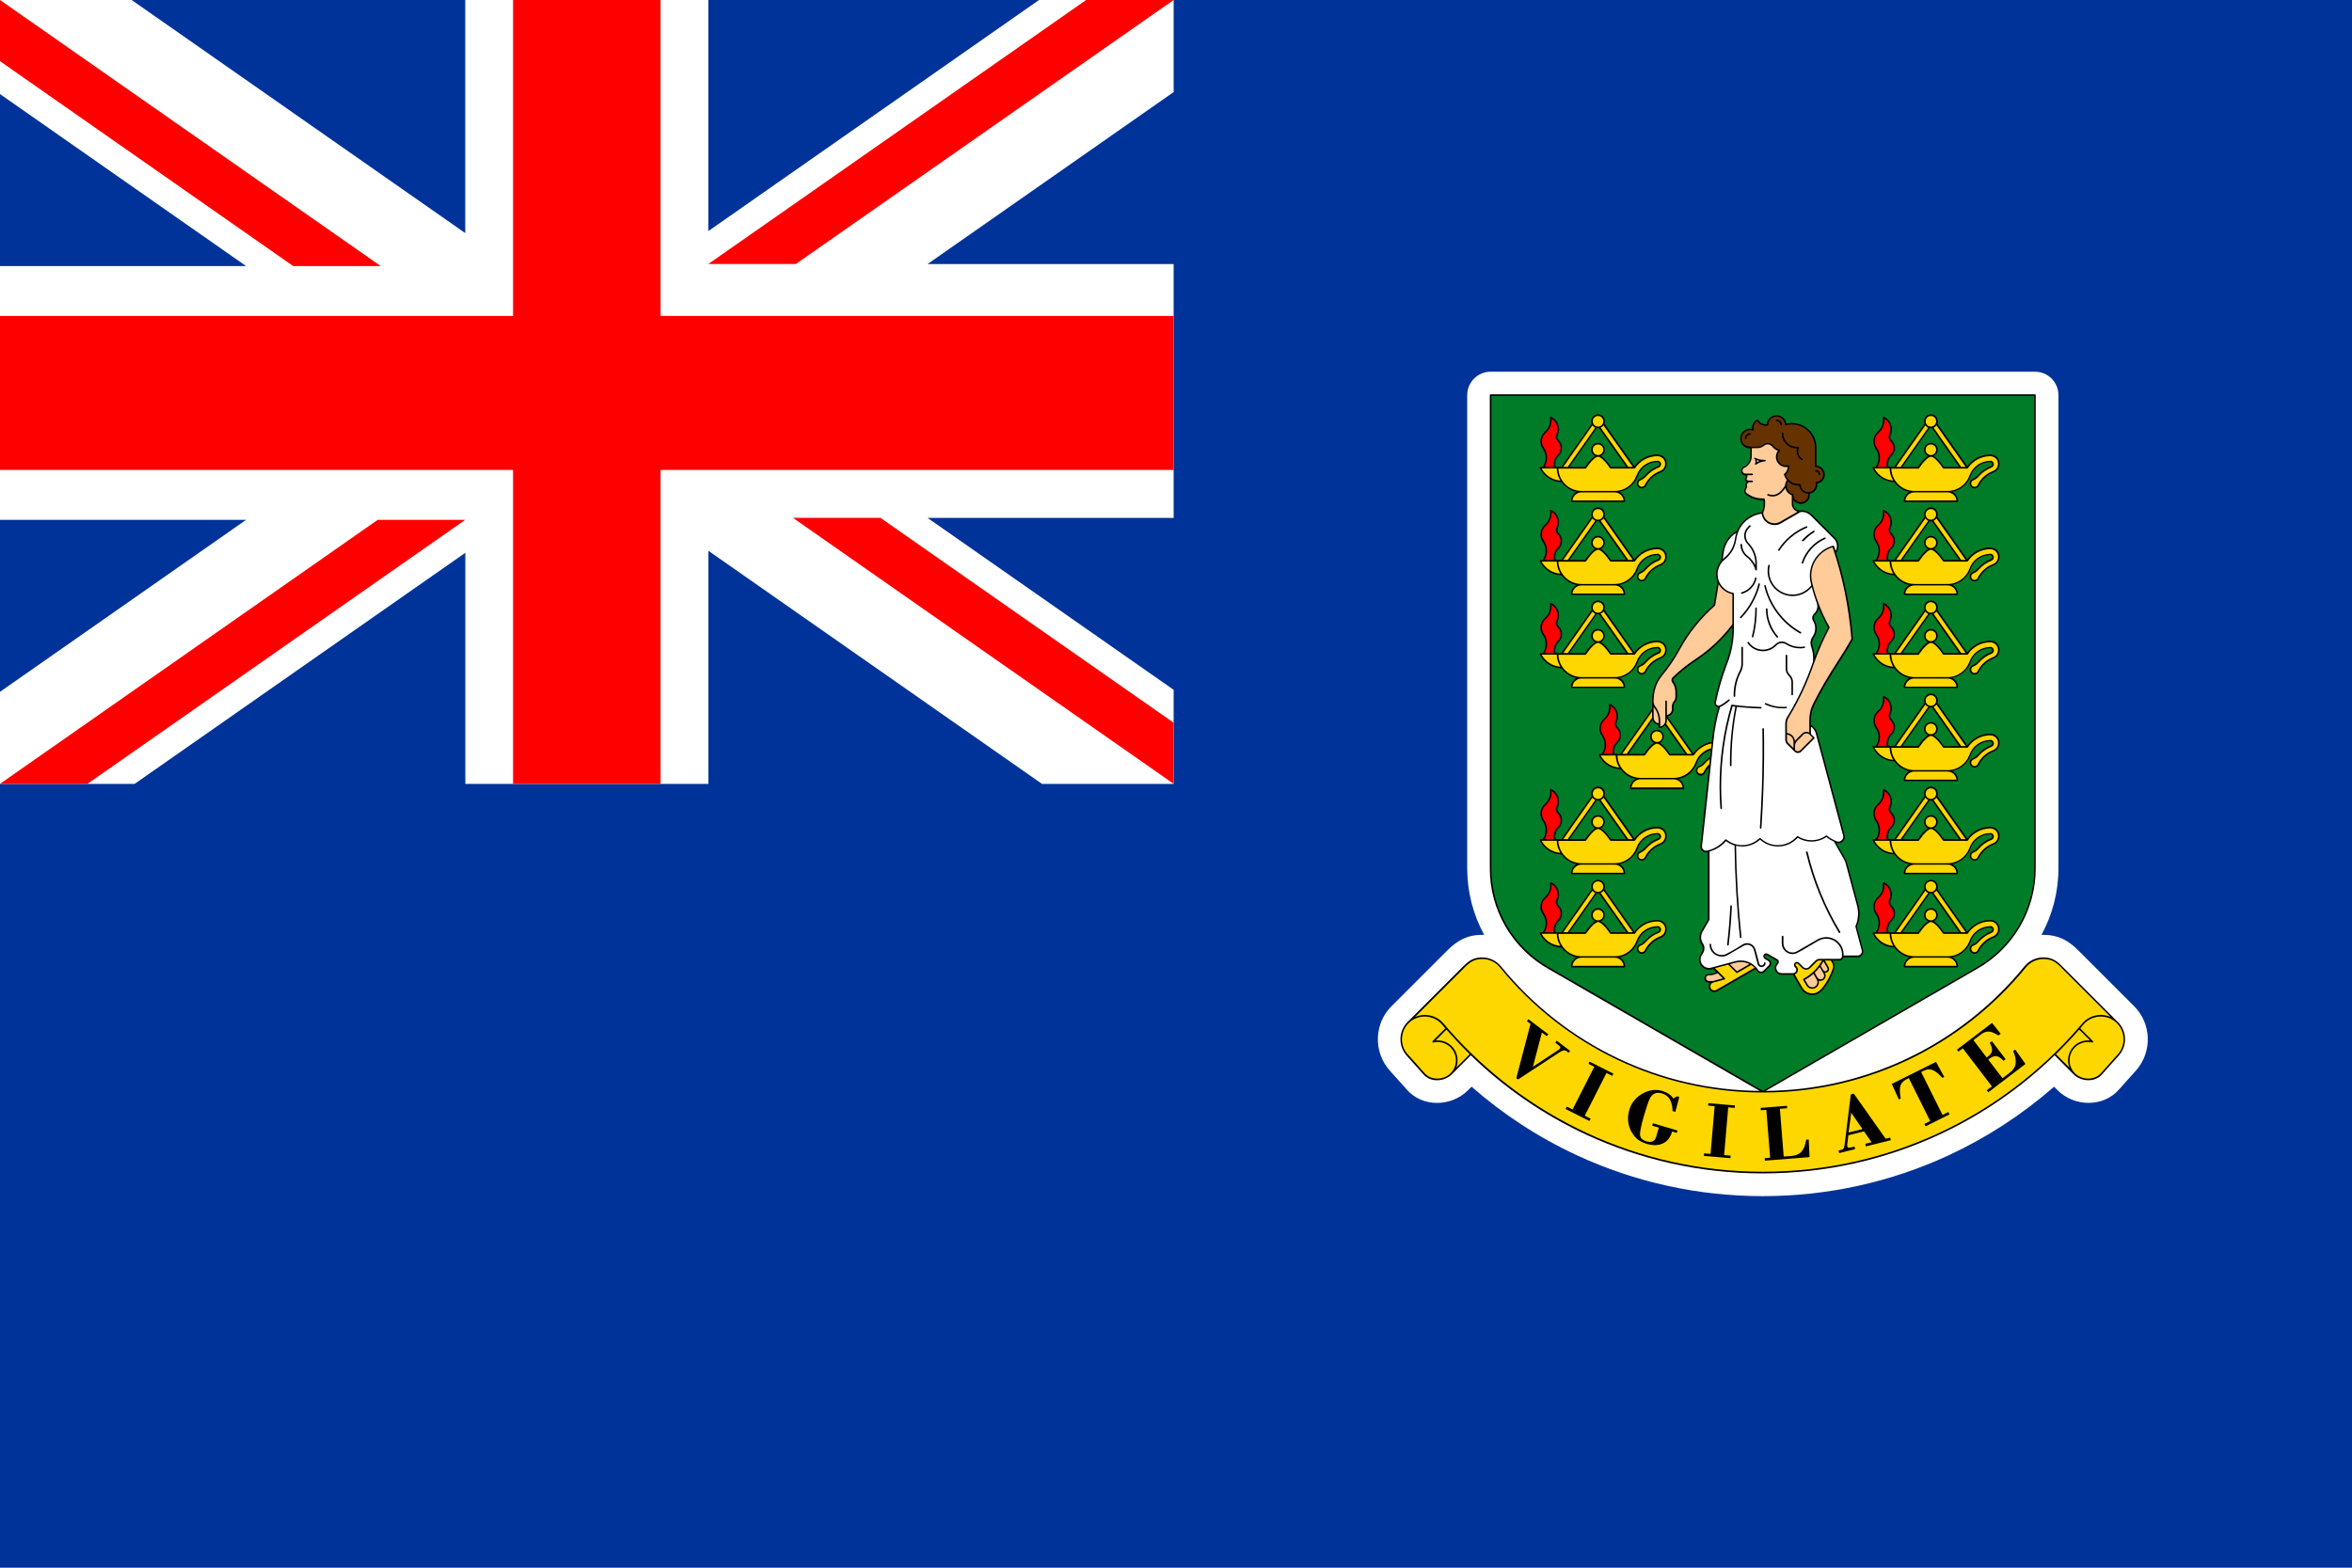 <?xml version="1.0" encoding="UTF-8"?>
<svg id="Layer_2" data-name="Layer 2" xmlns="http://www.w3.org/2000/svg" viewBox="0 0 33.946 22.631">
  <g id="_Ñëîé_1" data-name="Ñëîé 1">
    <g>
      <g>
        <rect width="33.946" height="22.631" fill="#fff"/>
        <path d="M14.996,0l-4.773,3.336V0h4.773ZM6.715,0v3.365L1.9,0h4.815ZM16.939,0v1.329l-3.552,2.483h3.552v3.664h-3.552l3.552,2.482v1.358h-1.9l-4.815-3.365v3.365h-3.508v-3.336l-4.773,3.336H0v11.315h33.946V0h-17.007ZM0,9.987v-2.483h3.552l-3.552,2.483h0ZM0,3.841h3.552L0,1.358v2.483Z" fill="#039" fill-rule="evenodd"/>
        <g>
          <rect y="4.561" width="16.939" height="2.223" fill="red"/>
          <rect x="7.405" y="0" width="2.129" height="11.315" fill="red"/>
          <polygon points="1.263 11.315 6.715 7.504 5.452 7.504 0 11.315 1.263 11.315" fill="red" fill-rule="evenodd"/>
          <polygon points="4.232 3.841 0 .883 0 0 5.495 3.841 4.232 3.841" fill="red" fill-rule="evenodd"/>
          <polygon points="15.676 0 10.223 3.811 11.486 3.811 16.939 0 15.676 0" fill="red" fill-rule="evenodd"/>
          <polygon points="12.707 7.475 16.939 10.433 16.939 11.315 11.444 7.475 12.707 7.475" fill="red" fill-rule="evenodd"/>
        </g>
      </g>
      <g>
        <path d="M29.464,13.495c.01,0,.019,0,.029,0,.214,0,.359.081.506.228l.798.798c.256.249.27.665.031.933l-.241.269c-.225.264-.647.258-.889.016l-.052-.052c-.456.399-.968.733-1.518.989-.843.391-1.757.591-2.685.591s-1.843-.199-2.686-.591c-.55-.255-1.062-.589-1.518-.989l-.052.052c-.242.242-.664.249-.888-.016l-.241-.269c-.24-.268-.226-.684.03-.933l.798-.798c.147-.147.292-.228.506-.228.01,0,.019,0,.029,0-.158-.288-.245-.617-.245-.958v-6.833c0-.186.151-.338.338-.338h7.857c.187,0,.338.151.338.338v6.833c0,.341-.087.67-.245.958Z" fill="#fff" fill-rule="evenodd"/>
        <g>
          <path d="M21.502,12.537v-6.833c0-.006.005-.012.011-.012h7.857c.006,0,.011.005.011.012v6.833c0,.604-.326,1.159-.854,1.454l-3.043,1.757c.731-.006,1.423-.174,2.044-.469.657-.312,1.233-.768,1.688-1.326.067-.084.168-.132.275-.132.125,0,.192.048.275.132l.8.8c.133.129.139.344.016.483l-.243.272c-.101.12-.303.109-.412,0l-.273-.274c-.484.469-1.046.858-1.665,1.145-.774.36-1.638.56-2.548.56s-1.773-.201-2.548-.56c-.619-.287-1.181-.676-1.665-1.145l-.273.274c-.109.11-.31.12-.412,0l-.243-.272c-.122-.138-.116-.354.016-.483l.8-.8c.084-.084.15-.132.275-.132.107,0,.208.049.275.132.455.558,1.031,1.014,1.688,1.326.62.295,1.313.463,2.044.469l-3.043-1.757c-.527-.295-.853-.85-.853-1.454Z" fill-rule="evenodd"/>
          <path d="M21.525,12.537c0,.596.321,1.143.842,1.434l3.076,1.776,3.075-1.776c.52-.291.842-.838.842-1.434v-6.821h-7.834v6.821Z" fill="#007c29" fill-rule="evenodd"/>
          <g>
            <path d="M27.56,7.101c-.071-.014-.134-.049-.183-.098-.013-.013-.025-.028-.036-.043-.067-.001-.13-.021-.183-.055-.057-.036-.103-.088-.131-.149-.004-.008.002-.016.01-.016h.033c.056-.077.056-.183.001-.261-.055-.078-.043-.186.031-.248.057-.051.084-.126.072-.202-.001-.01.008-.016.017-.012.101.046.144.166.096.264-.01.025-.005.053.014.072.066.062.067.166,0,.228-.042.041-.059.102-.045.158h.083l.438-.622c-.004-.011-.007-.023-.007-.036,0-.055.044-.1.099-.1.055,0,.099.044.099.1,0,.012-.002.025-.006.036l.431.613c.077-.106.199-.169.33-.17.075,0,.136.056.137.132,0,.059-.036.111-.093.13-.089.035-.162.103-.205.189-.022.043-.079.053-.114.018-.036-.036-.023-.098.025-.117.026-.008.051-.03.069-.05.052-.06.117-.106.191-.135.012-.004.021-.014.021-.028,0-.016-.014-.029-.029-.029-.122,0-.241.08-.28.197-.024.069-.07.128-.128.171-.041.03-.089.051-.14.062.014.007.027.017.039.028.027.028.044.066.044.107,0,.007-.005.012-.011.012h-.761c-.006,0-.012-.005-.012-.012,0-.041.017-.079.045-.107.011-.011.024-.021.039-.028h0ZM27.459,6.74h.22c.028-.04.065-.088.102-.123.015-.014.03-.026.045-.035-.034-.016-.057-.05-.057-.09,0-.055.044-.099.099-.099.055,0,.099.044.099.099,0,.04-.023.074-.058.09.015.008.03.02.045.035.037.035.074.083.102.123h.22l-.393-.56c-.005,0-.01.001-.016.001s-.01,0-.016-.001l-.394.56Z" fill-rule="evenodd"/>
            <path d="M27.088,6.465c.058.082.061.19.008.275h.135c-.013-.063.007-.129.053-.175.057-.053.056-.142,0-.196-.026-.026-.033-.064-.019-.098.039-.081.011-.178-.067-.225.005.076-.025.149-.082.2-.064.055-.077.149-.028.218Z" fill="red" fill-rule="evenodd"/>
            <path d="M27.324,6.937c-.031-.051-.05-.111-.052-.174h-.218c.027.05.067.093.114.123.046.029.099.047.155.051Z" fill="#fed700" fill-rule="evenodd"/>
            <path d="M28.725,6.65c.028,0,.052.023.052.051,0,.022-.014.042-.035.049-.07.028-.133.072-.182.128-.022.026-.047.042-.078.056-.033.012-.041.054-.017.079.023.023.062.017.077-.012.045-.091.123-.163.217-.2.049-.017.077-.056.078-.107-.001-.065-.051-.108-.114-.109-.129.001-.249.066-.32.173-.002.003-.006.006-.01.006h-.341s-.007-.002-.009-.005c-.028-.041-.065-.09-.102-.124-.026-.024-.051-.041-.071-.042-.02,0-.046.018-.071.042-.037.034-.074.083-.102.124-.002.004-.006.006-.01.006h-.39c.003.087.04.166.097.224.061.06.144.098.236.098h.481c.073,0,.14-.024.195-.064.054-.039.096-.094.119-.158.046-.128.167-.213.303-.213Z" fill="#fed700" fill-rule="evenodd"/>
            <path d="M27.868,6.416c.042,0,.076.034.076.076s-.034.077-.076.077-.076-.034-.076-.077.034-.076.076-.076Z" fill="#fed700" fill-rule="evenodd"/>
            <path d="M27.868,6.005c.042,0,.076.034.076.077,0,.042-.034.076-.076.076s-.076-.034-.076-.076c0-.042.034-.077.076-.077Z" fill="#fed700" fill-rule="evenodd"/>
            <path d="M28.305,6.74h.065l-.421-.599c-.011.014-.025.026-.042.033l.398.566Z" fill="#fed700" fill-rule="evenodd"/>
            <path d="M27.366,6.74h.065l.399-.566c-.017-.007-.031-.019-.042-.033l-.422.599Z" fill="#fed700" fill-rule="evenodd"/>
            <path d="M28.109,7.108h-.481c-.035,0-.067.015-.091.038-.021.021-.035.049-.037.079h.737c-.003-.031-.016-.059-.037-.079-.024-.024-.057-.038-.091-.038Z" fill="#fed700" fill-rule="evenodd"/>
          </g>
          <g>
            <path d="M27.56,8.445c-.071-.014-.134-.049-.183-.098-.013-.013-.025-.028-.036-.043-.067-.001-.13-.021-.183-.055-.057-.036-.103-.088-.131-.149-.004-.008.002-.016.01-.016h.033c.056-.078.056-.183.001-.262-.055-.078-.043-.186.031-.248.057-.051.084-.126.072-.202-.001-.009.008-.016.017-.012.101.046.144.165.096.264-.01.025-.005.053.014.072.066.062.067.166,0,.228-.042.041-.059.102-.045.158h.083l.438-.622c-.004-.011-.007-.023-.007-.036,0-.055.044-.1.099-.1.055,0,.099.044.099.1,0,.012-.002.025-.006.036l.431.614c.077-.106.199-.169.33-.171.075,0,.136.056.137.132,0,.059-.036.111-.093.13-.089.035-.162.103-.205.189-.022.043-.079.052-.114.018-.036-.036-.023-.098.025-.117.026-.008.051-.03.069-.05.052-.06.117-.106.191-.135.012-.004.021-.014.021-.028,0-.016-.014-.029-.029-.029-.122,0-.241.08-.28.197-.024.069-.07.129-.128.171-.041.03-.089.051-.14.061.014.007.027.017.039.028.027.028.044.065.044.107,0,.007-.005.012-.011.012h-.761c-.006,0-.012-.005-.012-.012,0-.041.017-.079.045-.107.011-.011.024-.021.039-.028h0ZM27.459,8.083h.22c.028-.041.065-.088.102-.123.015-.014.03-.026.045-.035-.034-.016-.057-.05-.057-.09,0-.055.044-.099.099-.099.055,0,.099.044.099.099,0,.04-.023.074-.058.09.015.008.03.02.045.035.037.035.074.082.102.123h.22l-.393-.559c-.005,0-.01.001-.016.001s-.01,0-.016-.001l-.394.559Z" fill-rule="evenodd"/>
            <path d="M27.088,7.808c.058.082.061.19.008.275h.135c-.013-.064.007-.129.053-.175.057-.053.056-.142,0-.196-.026-.026-.033-.064-.019-.098.039-.081.011-.178-.067-.225.005.076-.025.149-.082.2-.064.054-.077.149-.028.218Z" fill="red" fill-rule="evenodd"/>
            <path d="M27.324,8.281c-.031-.051-.05-.111-.052-.174h-.218c.027.05.067.092.114.123.046.029.099.047.155.051Z" fill="#fed700" fill-rule="evenodd"/>
            <path d="M28.725,7.993c.028,0,.052.023.052.052,0,.022-.014.042-.035.049-.07.028-.133.072-.182.128-.022.026-.047.043-.078.056-.033.012-.041.054-.017.079.023.023.062.017.077-.012.045-.091.123-.163.217-.2.049-.017.077-.056.078-.108-.001-.065-.051-.108-.114-.109-.129.001-.249.066-.32.173-.002.003-.006.006-.01.006h-.341s-.007-.002-.009-.005c-.028-.041-.065-.09-.102-.124-.026-.024-.051-.041-.071-.042-.02,0-.046.018-.071.042-.037.034-.074.083-.102.124-.002.003-.006.006-.01.006h-.39c.003.087.04.166.097.224.061.06.144.098.236.098h.481c.073,0,.14-.024.195-.064.054-.039.096-.094.119-.158.046-.128.167-.213.303-.213Z" fill="#fed700" fill-rule="evenodd"/>
            <path d="M27.868,7.759c.042,0,.076.034.076.076s-.034.077-.076.077-.076-.034-.076-.077.034-.076.076-.076Z" fill="#fed700" fill-rule="evenodd"/>
            <path d="M27.868,7.349c.042,0,.076.034.076.077,0,.042-.034.076-.076.076s-.076-.034-.076-.076c0-.042.034-.077.076-.077Z" fill="#fed700" fill-rule="evenodd"/>
            <path d="M28.305,8.083h.065l-.421-.599c-.011.015-.025.026-.042.033l.398.566Z" fill="#fed700" fill-rule="evenodd"/>
            <path d="M27.366,8.083h.065l.399-.566c-.017-.007-.031-.019-.042-.033l-.422.599Z" fill="#fed700" fill-rule="evenodd"/>
            <path d="M28.109,8.451h-.481c-.035,0-.067.014-.091.038-.021.021-.035.048-.037.079h.737c-.003-.031-.016-.059-.037-.079-.024-.024-.057-.038-.091-.038Z" fill="#fed700" fill-rule="evenodd"/>
          </g>
          <g>
            <path d="M27.56,9.788c-.071-.014-.134-.049-.183-.098-.013-.013-.025-.027-.036-.042-.067-.001-.13-.022-.183-.055-.057-.036-.103-.088-.131-.149-.004-.008.002-.016.01-.016h.033c.056-.078.056-.183.001-.262-.055-.078-.043-.186.031-.248.057-.051.084-.126.072-.202-.001-.009.008-.016.017-.012.101.046.144.166.096.264-.01.025-.005.053.014.072.066.062.067.166,0,.228-.042.041-.059.102-.045.158h.083l.438-.622c-.004-.011-.007-.023-.007-.036,0-.055.044-.099.099-.099.055,0,.099.044.099.099,0,.013-.002.025-.006.036l.431.614c.077-.106.199-.169.33-.17.075,0,.136.056.137.132,0,.059-.036.111-.093.129-.089.035-.162.104-.205.189-.022.043-.079.052-.114.018-.036-.036-.023-.098.025-.117.026-.008.051-.029.069-.05.052-.059.117-.106.191-.135.012-.004.021-.014.021-.028,0-.016-.014-.029-.029-.029-.122,0-.241.079-.28.196-.024.069-.07.128-.128.171-.041.03-.089.051-.14.061.014.007.027.017.039.028.027.027.044.065.044.107,0,.006-.005.011-.011.011h-.761c-.006,0-.012-.005-.012-.011,0-.042.017-.08.045-.107.011-.011.024-.021.039-.028h0ZM27.459,9.427h.22c.028-.041.065-.089.102-.123.015-.014.03-.026.045-.035-.034-.016-.057-.05-.057-.09,0-.055.044-.1.099-.1.055,0,.099.044.099.1,0,.04-.023.074-.058.09.015.008.03.02.045.035.037.034.074.082.102.123h.22l-.393-.56c-.005,0-.01.001-.016.001s-.01,0-.016-.001l-.394.56Z" fill-rule="evenodd"/>
            <path d="M27.088,9.152c.058.082.061.191.008.275h.135c-.013-.064.007-.129.053-.175.057-.053.056-.142,0-.195-.026-.026-.033-.064-.019-.098.039-.081.011-.178-.067-.225.005.076-.025.149-.082.2-.064.055-.077.149-.028.218Z" fill="red" fill-rule="evenodd"/>
            <path d="M27.324,9.624c-.031-.051-.05-.111-.052-.174h-.218c.027.05.067.093.114.123.046.029.099.047.155.051Z" fill="#fed700" fill-rule="evenodd"/>
            <path d="M28.725,9.337c.028,0,.052.023.052.052,0,.022-.014.042-.035.049-.07.027-.133.072-.182.128-.022.026-.047.043-.078.056-.033.012-.041.054-.017.079.023.023.062.017.077-.012.045-.091.123-.163.217-.2.049-.017.077-.056.078-.108-.001-.065-.051-.108-.114-.109-.129.001-.249.066-.32.173-.002.003-.006.006-.01.006h-.341s-.007-.002-.009-.005c-.028-.041-.065-.09-.102-.124-.026-.024-.051-.041-.071-.042-.02,0-.046.018-.071.042-.037.034-.074.083-.102.124-.002.003-.006.006-.01.006h-.39c.003.087.04.166.097.224.061.06.144.098.236.098h.481c.073,0,.14-.024.195-.064.054-.039.096-.094.119-.158.046-.128.167-.213.303-.213Z" fill="#fed700" fill-rule="evenodd"/>
            <path d="M27.868,9.103c.042,0,.076.034.076.077,0,.042-.034.076-.076.076s-.076-.034-.076-.076c0-.042.034-.077.076-.077Z" fill="#fed700" fill-rule="evenodd"/>
            <path d="M27.868,8.693c.042,0,.076.034.076.076s-.034.076-.076.076-.076-.034-.076-.076.034-.076.076-.076Z" fill="#fed700" fill-rule="evenodd"/>
            <path d="M28.305,9.427h.065l-.421-.6c-.011.015-.025.026-.042.033l.398.566Z" fill="#fed700" fill-rule="evenodd"/>
            <path d="M27.366,9.427h.065l.399-.566c-.017-.007-.031-.019-.042-.033l-.422.6Z" fill="#fed700" fill-rule="evenodd"/>
            <path d="M28.109,9.795h-.481c-.035,0-.067.015-.091.038-.021.021-.035.049-.037.079h.737c-.003-.031-.016-.058-.037-.079-.024-.024-.057-.038-.091-.038Z" fill="#fed700" fill-rule="evenodd"/>
          </g>
          <g>
            <path d="M27.56,12.475c-.071-.014-.134-.049-.183-.098-.013-.013-.025-.028-.036-.043-.067,0-.13-.021-.183-.055-.057-.036-.103-.088-.131-.149-.004-.008.002-.016.01-.016h.033c.056-.078.056-.183.001-.262-.055-.078-.043-.186.031-.248.057-.051.084-.126.072-.202-.001-.009.008-.016.017-.012.101.046.144.166.096.264-.01.025-.005.053.014.072.066.062.067.166,0,.228-.042.041-.059.102-.045.158h.083l.438-.622c-.004-.011-.007-.023-.007-.036,0-.055.044-.1.099-.1.055,0,.099.044.099.1,0,.012-.002.025-.006.036l.431.614c.077-.106.199-.169.33-.17.075,0,.136.056.137.132,0,.059-.036.111-.093.13-.089.035-.162.104-.205.189-.022.043-.079.052-.114.018-.036-.036-.023-.098.025-.117.026-.008.051-.029.069-.05.052-.06.117-.106.191-.135.012-.004.021-.014.021-.028,0-.016-.014-.029-.029-.029-.122,0-.241.08-.28.197-.024.069-.07.128-.128.171-.041.03-.089.051-.14.061.014.007.027.017.039.028.027.028.044.065.044.107,0,.007-.005.012-.011.012h-.761c-.006,0-.012-.005-.012-.012,0-.041.017-.079.045-.107.011-.011.024-.021.039-.028h0ZM27.459,12.114h.22c.028-.041.065-.088.102-.123.015-.014.03-.026.045-.035-.034-.016-.057-.05-.057-.09,0-.055.044-.099.099-.099.055,0,.099.044.099.099,0,.04-.023.074-.058.09.015.008.03.02.045.035.037.035.074.082.102.123h.22l-.393-.56c-.005,0-.01.001-.016.001s-.01,0-.016-.001l-.394.56Z" fill-rule="evenodd"/>
            <path d="M27.088,11.839c.058.082.061.19.008.275h.135c-.013-.064.007-.129.053-.175.057-.053.056-.142,0-.196-.026-.026-.033-.064-.019-.098.039-.081.011-.178-.067-.225.005.076-.025.149-.082.2-.064.055-.077.149-.028.218Z" fill="red" fill-rule="evenodd"/>
            <path d="M27.324,12.311c-.031-.051-.05-.111-.052-.174h-.218c.027.05.067.093.114.123.046.029.099.047.155.051Z" fill="#fed700" fill-rule="evenodd"/>
            <path d="M28.725,12.024c.028,0,.052.023.052.052,0,.022-.014.042-.035.049-.07.027-.133.071-.182.128-.022.026-.047.043-.078.056-.033.012-.041.054-.017.079.023.023.062.017.077-.012.045-.091.123-.163.217-.2.049-.017.077-.056.078-.108-.001-.065-.051-.108-.114-.109-.129.001-.249.066-.32.173-.002.003-.006.006-.01.006h-.341s-.007-.002-.009-.005c-.028-.041-.065-.09-.102-.124-.026-.024-.051-.041-.071-.042-.02,0-.046.018-.071.042-.037.034-.074.083-.102.124-.002.003-.006.006-.01.006h-.39c.003.087.04.166.097.224.061.061.144.098.236.098h.481c.073,0,.14-.024.195-.064.054-.039.096-.094.119-.158.046-.128.167-.213.303-.213Z" fill="#fed700" fill-rule="evenodd"/>
            <path d="M27.868,11.79c.042,0,.076.034.076.076s-.034.077-.076.077-.076-.034-.076-.077.034-.076.076-.076Z" fill="#fed700" fill-rule="evenodd"/>
            <path d="M27.868,11.38c.042,0,.076.034.076.077,0,.042-.034.076-.076.076s-.076-.034-.076-.076c0-.042.034-.077.076-.077Z" fill="#fed700" fill-rule="evenodd"/>
            <path d="M28.305,12.114h.065l-.421-.599c-.011.015-.025.026-.042.033l.398.566Z" fill="#fed700" fill-rule="evenodd"/>
            <path d="M27.366,12.114h.065l.399-.566c-.017-.007-.031-.019-.042-.033l-.422.599Z" fill="#fed700" fill-rule="evenodd"/>
            <path d="M28.109,12.482h-.481c-.035,0-.067.015-.091.038-.021.021-.035.048-.037.079h.737c-.003-.031-.016-.058-.037-.079-.024-.024-.057-.038-.091-.038Z" fill="#fed700" fill-rule="evenodd"/>
          </g>
          <g>
            <path d="M27.56,13.819c-.071-.014-.134-.049-.183-.098-.013-.013-.025-.027-.036-.042-.067-.001-.13-.021-.183-.055-.057-.036-.103-.088-.131-.149-.004-.008.002-.016.01-.016h.033c.056-.077.056-.183.001-.261-.055-.078-.043-.186.031-.248.057-.051.084-.126.072-.202-.001-.009.008-.016.017-.012.101.046.144.166.096.264-.01.025-.005.053.014.072.066.062.067.166,0,.228-.042.041-.059.102-.045.158h.083l.438-.622c-.004-.011-.007-.023-.007-.036,0-.055.044-.099.099-.099.055,0,.099.044.099.099,0,.013-.002.025-.006.036l.431.614c.077-.106.199-.169.33-.17.075,0,.136.056.137.132,0,.059-.036.111-.093.129-.089.036-.162.104-.205.189-.022.043-.079.052-.114.018-.036-.036-.023-.098.025-.117.026-.008.051-.029.069-.049.052-.06.117-.106.191-.135.012-.004.021-.014.021-.028,0-.016-.014-.029-.029-.029-.122,0-.241.079-.28.197-.024.069-.07.128-.128.171-.041.03-.089.051-.14.061.014.007.027.017.039.028.027.027.044.065.044.107,0,.006-.005.012-.011.012h-.761c-.006,0-.012-.005-.012-.012,0-.042.017-.08.045-.107.011-.011.024-.021.039-.028h0ZM27.459,13.457h.22c.028-.041.065-.088.102-.123.015-.014.03-.026.045-.035-.034-.016-.057-.05-.057-.09,0-.055.044-.1.099-.1.055,0,.099.044.099.1,0,.04-.023.074-.058.09.015.008.03.02.045.035.037.035.074.082.102.123h.22l-.393-.56c-.005,0-.01.001-.016.001s-.01,0-.016-.001l-.394.56Z" fill-rule="evenodd"/>
            <path d="M27.088,13.182c.058.082.061.19.008.275h.135c-.013-.064.007-.129.053-.175.057-.053.056-.142,0-.195-.026-.026-.033-.064-.019-.098.039-.081.011-.179-.067-.225.005.076-.025.149-.082.2-.064.055-.077.149-.028.218Z" fill="red" fill-rule="evenodd"/>
            <path d="M27.324,13.654c-.031-.051-.05-.11-.052-.174h-.218c.027.05.067.093.114.123.046.029.099.047.155.051Z" fill="#fed700" fill-rule="evenodd"/>
            <path d="M28.725,13.367c.028,0,.052.023.052.052,0,.022-.014.042-.035.049-.07.027-.133.072-.182.128-.022.026-.047.043-.078.056-.033.012-.041.054-.017.079.023.023.062.017.077-.012.045-.091.123-.163.217-.2.049-.017.077-.056.078-.108-.001-.064-.051-.108-.114-.109-.129,0-.249.066-.32.173-.002.003-.006.006-.01.006h-.341s-.007-.002-.009-.005c-.028-.041-.065-.09-.102-.124-.026-.024-.051-.041-.071-.042-.02.001-.046.018-.071.042-.037.034-.074.083-.102.124-.002.003-.006.006-.01.006h-.39c.003.087.04.166.097.224.061.06.144.098.236.098h.481c.073,0,.14-.023.195-.063.054-.039.096-.094.119-.158.046-.128.167-.213.303-.213Z" fill="#fed700" fill-rule="evenodd"/>
            <path d="M27.868,13.133c.042,0,.076.034.076.077,0,.042-.034.076-.076.076s-.076-.034-.076-.076c0-.042.034-.077.076-.077Z" fill="#fed700" fill-rule="evenodd"/>
            <path d="M27.868,12.723c.042,0,.076.034.076.076s-.034.076-.076.076-.076-.034-.076-.076.034-.076.076-.076Z" fill="#fed700" fill-rule="evenodd"/>
            <path d="M28.305,13.457h.065l-.421-.6c-.011.015-.025.026-.042.033l.398.566Z" fill="#fed700" fill-rule="evenodd"/>
            <path d="M27.366,13.457h.065l.399-.566c-.017-.007-.031-.019-.042-.033l-.422.6Z" fill="#fed700" fill-rule="evenodd"/>
            <path d="M28.109,13.825h-.481c-.035,0-.067.014-.091.038-.021.021-.035.049-.037.079h.737c-.003-.031-.016-.058-.037-.079-.024-.024-.057-.038-.091-.038Z" fill="#fed700" fill-rule="evenodd"/>
          </g>
          <path d="M20.877,14.862l-.158.159c.01-.001.021-.002.031-.002.159,0,.287.129.287.288,0,.038-.007.074-.021.107l.196-.196c-.116-.114-.228-.233-.336-.355Z" fill="#fed700" fill-rule="evenodd"/>
          <path d="M30.008,14.862l.158.159c-.01-.001-.021-.002-.031-.002-.159,0-.287.129-.287.288,0,.038.007.074.021.107l-.196-.196c.116-.114.229-.233.336-.355Z" fill="#fed700" fill-rule="evenodd"/>
          <path d="M29.751,13.969l.713.713c-.138-.062-.308-.029-.412.093l-.054.063c-.555.638-1.241,1.159-2.017,1.519-.772.358-1.632.558-2.538.558s-1.767-.2-2.538-.558c-.776-.36-1.463-.881-2.017-1.519l-.054-.063c-.104-.122-.274-.155-.412-.093l.713-.713c.079-.079.14-.125.259-.125.1,0,.195.045.257.124.457.561,1.036,1.018,1.696,1.332.635.302,1.346.471,2.097.471s1.461-.169,2.097-.471c.66-.314,1.239-.772,1.696-1.332.063-.079.157-.124.257-.124.119,0,.18.046.259.125Z" fill="#fed700" fill-rule="evenodd"/>
          <path d="M30.566,15.22l-.243.272c-.094.107-.275.101-.375.002-.048-.048-.078-.114-.078-.187,0-.146.118-.265.264-.265.021,0,.041.002.062.007.004.001.008,0,.012-.003.004-.005.004-.012,0-.016l-.185-.185.047-.055c.124-.146.348-.154.483-.02.122.122.128.321.014.45Z" fill="#fed700" fill-rule="evenodd"/>
          <path d="M20.318,15.22l.243.272c.094.107.275.101.374.002.048-.048.078-.114.078-.187,0-.146-.119-.265-.265-.265-.021,0-.041.002-.061.007-.004.001-.009,0-.012-.003-.004-.005-.004-.012,0-.016l.185-.185-.047-.055c-.124-.146-.348-.154-.483-.02-.122.122-.128.321-.014.45Z" fill="#fed700" fill-rule="evenodd"/>
          <path d="M23.607,11.244c-.07-.014-.134-.049-.183-.098-.013-.013-.025-.028-.036-.042-.067-.001-.13-.021-.183-.055-.057-.036-.103-.088-.131-.149-.004-.008.002-.016.01-.016h.033c.056-.077.056-.183.001-.261-.055-.078-.042-.186.031-.248.057-.052.084-.126.072-.202-.001-.009.008-.016.017-.012.101.046.144.166.096.264-.01.025-.005.053.014.072.066.062.067.166,0,.229-.042.041-.059.102-.045.158h.083l.458-.651v-.106c0-.14.036-.274.126-.383.096-.116.181-.241.253-.373.132-.241.305-.459.511-.64l.054-.334c-.013-.033-.02-.069-.02-.107,0-.069.024-.135.067-.188l.023-.143c.02-.128.1-.237.213-.298.024-.054.057-.103.099-.144.069-.067.16-.113.26-.124.023-.053.031-.113.02-.171-.048,0-.093-.005-.138-.021-.041-.014-.08-.035-.113-.061-.017-.012-.026-.031-.026-.051,0-.014.005-.028.013-.039.011-.015.012-.037.001-.052-.003-.005-.003-.011.002-.015l.025-.025c-.013-.006-.024-.017-.031-.03-.002-.004-.001-.009.001-.012.011-.015.016-.033.015-.051h-.006c-.036,0-.066-.03-.066-.066,0-.025.015-.049.038-.06.029-.013.053-.034.07-.06.016-.025.026-.055.026-.088v-.09c0-.007,0-.015.002-.022,0-.002,0-.003.001-.005h-.006c-.079,0-.143-.064-.143-.143s.064-.143.143-.143c.01,0,.018.001.028.003-.003-.029.004-.058.019-.084.013-.022.031-.04.054-.053.006-.003.013,0,.016.005.01.02.026.037.044.048.024.015.051.02.079.017.006-.074.068-.131.143-.131.071,0,.131.052.141.122.026-.006.053-.009.079-.009.098,0,.187.04.252.104.064.064.104.153.104.252v.259c.032.003.06.017.081.038.024.024.039.057.039.093,0,.034-.013.066-.035.089-.019.021-.045.035-.074.04,0,.006.001.011.001.017,0,.065-.047.118-.109.129,0,.006.001.011.001.017,0,.072-.059.131-.131.131-.045,0-.084-.022-.108-.057v.059c0,.025.01.048.027.065.017.016.039.027.065.027h.036c.06,0,.106.025.147.066l.33.331c.03.031.047.072.047.115,0,.036-.012.071-.034.1.059.185.108.374.148.567.046.222.078.449.096.68,0,.003,0,.005-.002.007-.122.219-.265.42-.39.635-.056.096-.11.195-.16.295-.042.084-.056.153-.056.247v.052c.045.025.078.068.091.117l.395,1.474c.009.033,0,.068-.025.092-.026.025-.063.033-.097.02l.125.216c.018.03.031.063.039.096l.157.585c.012.042.018.086.018.129,0,.064-.013.127-.039.186l.09.334c.008.029,0,.06-.021.082-.015.015-.036.024-.059.024h-.205c-.006.028-.03.048-.059.048h-.098c.027.033.038.078.026.119-.018.057-.057.145-.105.221-.037.058-.079.109-.122.133-.088.051-.202.021-.254-.068l-.115-.2h-.166c-.055,0-.099-.044-.099-.099,0-.027.011-.052.03-.071.005-.005.008-.011.008-.018,0-.006-.004-.012-.01-.015l-.139-.08c-.01-.006-.022-.002-.028.007-.006.01-.002.022.008.028l.048.028c.02.012.033.032.033.056,0,.017-.007.033-.019.045l-.075.075c-.013.013-.031.021-.051.021-.025,0-.049-.013-.062-.035-.005-.008-.011-.016-.018-.024l-.557.322c-.031.018-.071.012-.096-.013-.015-.015-.024-.035-.024-.057,0-.021.008-.041.022-.055h-.022c-.035,0-.063-.028-.063-.064,0-.035.029-.063.063-.063.023,0,.044-.003.065-.008.016-.004.032-.01.047-.017l-.048-.048-.021.006c-.122.034-.228-.098-.163-.21l.024-.042c.016-.031.015-.069-.003-.099-.042-.059-.045-.138-.009-.201l.096-.166v-.973s-.008.001-.012.002c-.025.005-.051-.002-.07-.02-.019-.018-.029-.043-.026-.069l.124-1.141c-.022.025-.041.054-.056.084-.022.043-.079.053-.113.018-.036-.036-.023-.098.025-.117.025-.009.051-.03.069-.05.027-.031.058-.059.091-.082l.011-.098c-.091.026-.169.094-.2.185-.025.069-.07.129-.128.171-.041.03-.089.051-.14.062.014.007.027.017.039.028.028.028.045.065.045.107,0,.006-.005.012-.012.012h-.761c-.006,0-.012-.005-.012-.012,0-.041.017-.079.044-.107.011-.011.025-.021.039-.028h0ZM26.183,9.197c-.028.042-.038.081-.021.131.017.05.027.103.029.157.022-.059.046-.116.071-.173.038-.086.079-.171.122-.253-.05-.09-.095-.182-.134-.278-.006.035-.023.067-.05.091h0c-.014.013-.022.029-.022.048,0,.014.004.024.011.036h0c.021.035.032.075.032.116,0,.045-.013.089-.038.126h0ZM24.067,10.344l.373.53c.064-.088.16-.147.265-.165l.003-.028c.016-.16.047-.318.092-.472-.012-.001-.023-.005-.032-.013-.02-.015-.028-.038-.024-.062.02-.095.043-.19.07-.282.027-.094.059-.187.093-.277.064-.159.096-.329.096-.501v-.025c-.147.19-.325.355-.525.487-.115.076-.223.163-.323.259-.005.006-.008.014-.008.022,0,.007.002.014.007.02.032.044.05.096.05.151v.079c0,.027-.01.053-.029.073-.013.015-.021.035-.021.055v.043c0,.051-.037.095-.086.105h0ZM23.85,10.394l-.344.488h.22c.028-.041.065-.088.102-.123.015-.014.03-.026.045-.035-.034-.016-.058-.05-.058-.09,0-.055.044-.099.099-.099.055,0,.099.044.099.099,0,.04-.023.074-.057.09.015.009.03.02.045.035.037.035.074.083.102.123h.22l-.29-.413c-.02.025-.05.041-.084.041-.006,0-.011-.005-.011-.012v-.035c-.041-.004-.075-.032-.089-.07Z" fill-rule="evenodd"/>
          <path d="M21.885,15.561l.205-.781-.052-.039.021-.028.287.217-.021.028-.071-.053-.13.495.351-.232c.011-.007.019-.013.026-.018.006-.005.011-.01.014-.014.006-.008.007-.016.004-.024-.004-.007-.015-.019-.035-.033l-.038-.028.021-.028.194.147-.021.028-.026-.02c-.016-.012-.031-.017-.046-.015-.015.002-.039.013-.07.034l-.588.386-.028-.021h0ZM22.596,16.009l.344.174.017-.034-.084-.043.313-.617.084.042.016-.032-.344-.174-.016.032.084.042-.313.617-.084-.042-.017.034h0ZM24.202,16.354l-.068-.02-.003.009c-.023.08-.068.134-.133.164-.066.03-.144.031-.236.004-.037-.011-.07-.026-.099-.044-.029-.018-.054-.041-.075-.067-.044-.054-.072-.113-.084-.178-.013-.065-.009-.131.011-.199.015-.053.04-.1.075-.141.034-.041.077-.075.129-.102.045-.024.09-.038.136-.044.046-.005.092-.001.136.012.036.011.068.025.095.044.026.018.048.04.064.066l.054-.032.033.01-.057.214-.041-.012c0-.069-.014-.124-.038-.167-.025-.042-.061-.071-.109-.085-.035-.011-.065-.013-.09-.007-.025.006-.047.02-.066.042-.014.016-.028.042-.042.077-.014.035-.036.106-.068.213-.044.151-.062.245-.054.284.008.039.039.066.091.081.035.01.065.011.089,0,.024-.01.04-.03.049-.059l.041-.139-.096-.028.01-.035.355.105-.01.035h0ZM24.591,16.687l.003-.038.094.008.059-.689-.094-.008.003-.035.384.033-.003.035-.094-.008-.059.689.094.008-.003.037-.385-.033h0ZM25.472,16.755l-.003-.037.079-.006-.055-.69-.079.006-.003-.035.38-.03.003.035-.105.008.055.69.111-.009c.063-.005.111-.025.144-.061.033-.036.056-.094.07-.174l.036-.003.012.255-.645.051h0ZM26.68,16.349l.201-.05-.163-.236-.038.286h0ZM26.544,16.645l-.009-.036.046-.012c.012-.003.022-.01.028-.02.006-.01.011-.027.014-.051l.089-.727.044-.011.459.65.066-.016.009.037-.36.09-.009-.037.091-.023-.109-.157-.226.056-.017.139s0,.006,0,.011c0,.005.002.01.003.016.002.006.006.011.012.013.007.002.015.002.025,0l.066-.016.009.037-.232.058h0ZM27.791,16.259l-.017-.034.084-.042-.308-.619-.037.018c-.045.022-.073.054-.085.094-.012.041-.01.101.005.182l-.027.014-.102-.225.638-.318.119.217-.027.014c-.053-.06-.1-.097-.141-.113-.041-.016-.083-.012-.126.009l-.039.02.308.619.084-.042.017.034-.345.172h0ZM28.698,15.769l-.023-.03.074-.056-.42-.55-.063.048-.022-.028.507-.387.124.158-.031.023c-.06-.036-.108-.055-.143-.056-.035-.002-.073.013-.114.044l-.105.08.191.25s.006-.003.009-.006c.003-.002.008-.006.013-.01.033-.025.052-.053.055-.083.004-.031-.007-.068-.032-.111l.031-.024.198.259-.031.024c-.035-.039-.069-.062-.1-.067-.031-.005-.065.007-.102.035l-.018.014.206.269.102-.078c.05-.038.079-.081.087-.13.008-.048-.004-.11-.035-.184l.029-.022.148.208-.536.409Z" fill-rule="evenodd"/>
          <g>
            <path d="M22.756,7.101c-.071-.014-.134-.049-.183-.098-.013-.013-.025-.028-.036-.043-.067-.001-.13-.021-.184-.055-.057-.036-.102-.088-.131-.149-.004-.008.002-.016.01-.016h.033c.055-.077.056-.183.001-.261-.056-.078-.043-.186.031-.248.057-.051.084-.126.073-.202-.001-.01.008-.016.017-.012.101.046.144.166.096.264-.01.025-.005.053.014.072.065.062.067.166,0,.228-.042.041-.059.102-.045.158h.084l.437-.622c-.004-.011-.007-.023-.007-.036,0-.055.044-.1.099-.1s.099.044.099.1c0,.012-.002.025-.007.036l.432.613c.077-.106.199-.169.33-.17.075,0,.136.056.137.132,0,.059-.036.111-.093.13-.089.035-.162.103-.205.189-.022.043-.079.053-.113.018-.036-.036-.023-.098.025-.117.025-.008.051-.03.069-.05.052-.06.117-.106.191-.135.012-.004.021-.014.021-.028,0-.016-.014-.029-.03-.029-.122,0-.24.08-.28.197-.024.069-.069.128-.128.171-.041.03-.088.051-.14.062.014.007.027.017.039.028.027.028.044.066.044.107,0,.007-.005.012-.011.012h-.761c-.006,0-.011-.005-.011-.012,0-.041.017-.079.044-.107.011-.011.024-.021.039-.028h0ZM22.655,6.74h.22c.028-.04.065-.088.102-.123.015-.014.03-.026.045-.035-.034-.016-.058-.05-.058-.09,0-.055.044-.099.099-.099s.099.044.099.099c0,.04-.023.074-.057.09.015.008.03.02.045.035.037.035.074.083.102.123h.22l-.394-.56c-.005,0-.01.001-.016.001-.005,0-.01,0-.016-.001l-.393.56Z" fill-rule="evenodd"/>
            <path d="M22.284,6.465c.057.082.061.19.008.275h.135c-.013-.063.007-.129.053-.175.057-.053.056-.142,0-.196-.026-.026-.033-.064-.019-.098.039-.081.011-.178-.067-.225.005.076-.025.149-.082.2-.065.055-.077.149-.028.218Z" fill="red" fill-rule="evenodd"/>
            <path d="M22.52,6.937c-.031-.051-.05-.111-.052-.174h-.218c.027.05.067.093.115.123.045.029.098.047.155.051Z" fill="#fed700" fill-rule="evenodd"/>
            <path d="M23.921,6.65c.028,0,.053.023.053.051,0,.022-.014.042-.036.049-.07.028-.133.072-.182.128-.022.026-.047.042-.078.056-.033.012-.041.054-.017.079.023.023.062.017.077-.012.045-.091.123-.163.217-.2.049-.017.077-.056.078-.107,0-.065-.051-.108-.114-.109-.129.001-.249.066-.32.173-.002.003-.006.006-.01.006h-.341s-.007-.002-.01-.005c-.028-.041-.065-.09-.102-.124-.026-.024-.051-.041-.071-.042-.02,0-.045.018-.071.042-.037.034-.074.083-.102.124-.002.004-.006.006-.01.006h-.39c.003.087.04.166.098.224.06.06.144.098.235.098h.48c.073,0,.14-.024.195-.064.054-.039.096-.094.119-.158.046-.128.167-.213.303-.213Z" fill="#fed700" fill-rule="evenodd"/>
            <path d="M23.064,6.416c.042,0,.076.034.076.076s-.034.077-.076.077-.076-.034-.076-.077.034-.076.076-.076Z" fill="#fed700" fill-rule="evenodd"/>
            <path d="M23.064,6.005c.042,0,.076.034.076.077,0,.042-.034.076-.076.076s-.076-.034-.076-.076c0-.042.034-.077.076-.077Z" fill="#fed700" fill-rule="evenodd"/>
            <path d="M23.501,6.74h.065l-.422-.599c-.01.014-.025.026-.042.033l.399.566Z" fill="#fed700" fill-rule="evenodd"/>
            <path d="M22.562,6.74h.065l.398-.566c-.017-.007-.031-.019-.042-.033l-.421.599Z" fill="#fed700" fill-rule="evenodd"/>
            <path d="M23.304,7.108h-.48c-.035,0-.068.015-.091.038-.021.021-.035.049-.037.079h.737c-.003-.031-.017-.059-.037-.079-.024-.024-.056-.038-.091-.038Z" fill="#fed700" fill-rule="evenodd"/>
          </g>
          <g>
            <path d="M22.756,8.445c-.071-.014-.134-.049-.183-.098-.013-.013-.025-.028-.036-.043-.067-.001-.13-.021-.184-.055-.057-.036-.102-.088-.131-.149-.004-.008.002-.016.01-.016h.033c.055-.078.056-.183.001-.262-.056-.078-.043-.186.031-.248.057-.051.084-.126.073-.202-.001-.009.008-.016.017-.012.101.046.144.165.096.264-.01.025-.005.053.014.072.065.062.067.166,0,.228-.042.041-.059.102-.045.158h.084l.437-.622c-.004-.011-.007-.023-.007-.036,0-.055.044-.1.099-.1s.099.044.099.1c0,.012-.002.025-.007.036l.432.614c.077-.106.199-.169.33-.171.075,0,.136.056.137.132,0,.059-.036.111-.093.13-.089.035-.162.103-.205.189-.022.043-.079.052-.113.018-.036-.036-.023-.098.025-.117.025-.008.051-.03.069-.05.052-.06.117-.106.191-.135.012-.004.021-.014.021-.028,0-.016-.014-.029-.03-.029-.122,0-.24.08-.28.197-.024.069-.069.129-.128.171-.041.03-.088.051-.14.061.014.007.027.017.039.028.027.028.044.065.044.107,0,.007-.005.012-.011.012h-.761c-.006,0-.011-.005-.011-.012,0-.041.017-.079.044-.107.011-.011.024-.021.039-.028h0ZM22.655,8.083h.22c.028-.041.065-.088.102-.123.015-.014.03-.026.045-.035-.034-.016-.058-.05-.058-.09,0-.055.044-.099.099-.099s.099.044.099.099c0,.04-.023.074-.057.09.015.008.03.02.045.035.037.035.074.082.102.123h.22l-.394-.559c-.005,0-.01.001-.016.001-.005,0-.01,0-.016-.001l-.393.559Z" fill-rule="evenodd"/>
            <path d="M22.284,7.808c.057.082.061.19.008.275h.135c-.013-.064.007-.129.053-.175.057-.053.056-.142,0-.196-.026-.026-.033-.064-.019-.098.039-.081.011-.178-.067-.225.005.076-.025.149-.082.2-.065.054-.077.149-.028.218Z" fill="red" fill-rule="evenodd"/>
            <path d="M22.52,8.281c-.031-.051-.05-.111-.052-.174h-.218c.027.05.067.092.115.123.045.029.098.047.155.051Z" fill="#fed700" fill-rule="evenodd"/>
            <path d="M23.921,7.993c.028,0,.053.023.053.052,0,.022-.014.042-.036.049-.07.028-.133.072-.182.128-.022.026-.047.043-.078.056-.033.012-.041.054-.017.079.023.023.062.017.077-.012.045-.091.123-.163.217-.2.049-.017.077-.056.078-.108,0-.065-.051-.108-.114-.109-.129.001-.249.066-.32.173-.002.003-.006.006-.01.006h-.341s-.007-.002-.01-.005c-.028-.041-.065-.09-.102-.124-.026-.024-.051-.041-.071-.042-.02,0-.045.018-.071.042-.037.034-.074.083-.102.124-.002.003-.006.006-.01.006h-.39c.003.087.04.166.098.224.06.06.144.098.235.098h.48c.073,0,.14-.024.195-.064.054-.039.096-.094.119-.158.046-.128.167-.213.303-.213Z" fill="#fed700" fill-rule="evenodd"/>
            <path d="M23.064,7.759c.042,0,.076.034.076.076s-.034.077-.076.077-.076-.034-.076-.077.034-.076.076-.076Z" fill="#fed700" fill-rule="evenodd"/>
            <path d="M23.064,7.349c.042,0,.076.034.076.077,0,.042-.034.076-.076.076s-.076-.034-.076-.076c0-.042.034-.077.076-.077Z" fill="#fed700" fill-rule="evenodd"/>
            <path d="M23.501,8.083h.065l-.422-.599c-.01.015-.025.026-.042.033l.399.566Z" fill="#fed700" fill-rule="evenodd"/>
            <path d="M22.562,8.083h.065l.398-.566c-.017-.007-.031-.019-.042-.033l-.421.599Z" fill="#fed700" fill-rule="evenodd"/>
            <path d="M23.304,8.451h-.48c-.035,0-.068.014-.091.038-.021.021-.035.048-.037.079h.737c-.003-.031-.017-.059-.037-.079-.024-.024-.056-.038-.091-.038Z" fill="#fed700" fill-rule="evenodd"/>
          </g>
          <g>
            <path d="M22.756,9.788c-.071-.014-.134-.049-.183-.098-.013-.013-.025-.027-.036-.042-.067-.001-.13-.022-.184-.055-.057-.036-.102-.088-.131-.149-.004-.008.002-.016.01-.016h.033c.055-.078.056-.183.001-.262-.056-.078-.043-.186.031-.248.057-.051.084-.126.073-.202-.001-.009.008-.016.017-.012.101.046.144.166.096.264-.01.025-.005.053.014.072.065.062.067.166,0,.228-.042.041-.059.102-.045.158h.084l.437-.622c-.004-.011-.007-.023-.007-.036,0-.055.044-.099.099-.099s.099.044.099.099c0,.013-.002.025-.007.036l.432.614c.077-.106.199-.169.33-.17.075,0,.136.056.137.132,0,.059-.036.111-.093.129-.089.035-.162.104-.205.189-.022.043-.079.052-.113.018-.036-.036-.023-.098.025-.117.025-.008.051-.029.069-.05.052-.059.117-.106.191-.135.012-.004.021-.014.021-.028,0-.016-.014-.029-.03-.029-.122,0-.24.079-.28.196-.024.069-.069.128-.128.171-.041.03-.088.051-.14.061.014.007.027.017.039.028.027.027.044.065.044.107,0,.006-.005.011-.011.011h-.761c-.006,0-.011-.005-.011-.011,0-.042.017-.08.044-.107.011-.011.024-.021.039-.028h0ZM22.655,9.427h.22c.028-.041.065-.089.102-.123.015-.014.03-.026.045-.035-.034-.016-.058-.05-.058-.09,0-.055.044-.1.099-.1s.099.044.099.1c0,.04-.023.074-.057.09.015.008.03.02.045.035.037.034.074.082.102.123h.22l-.394-.56c-.005,0-.01.001-.016.001-.005,0-.01,0-.016-.001l-.393.56Z" fill-rule="evenodd"/>
            <path d="M22.284,9.152c.057.082.061.191.008.275h.135c-.013-.064.007-.129.053-.175.057-.053.056-.142,0-.195-.026-.026-.033-.064-.019-.098.039-.081.011-.178-.067-.225.005.076-.025.149-.082.2-.065.055-.077.149-.028.218Z" fill="red" fill-rule="evenodd"/>
            <path d="M22.52,9.624c-.031-.051-.05-.111-.052-.174h-.218c.027.05.067.093.115.123.045.029.098.047.155.051Z" fill="#fed700" fill-rule="evenodd"/>
            <path d="M23.921,9.337c.028,0,.053.023.053.052,0,.022-.014.042-.036.049-.07.027-.133.072-.182.128-.022.026-.047.043-.078.056-.033.012-.041.054-.017.079.023.023.062.017.077-.012.045-.091.123-.163.217-.2.049-.017.077-.056.078-.108,0-.065-.051-.108-.114-.109-.129.001-.249.066-.32.173-.002.003-.006.006-.01.006h-.341s-.007-.002-.01-.005c-.028-.041-.065-.09-.102-.124-.026-.024-.051-.041-.071-.042-.02,0-.045.018-.071.042-.037.034-.074.083-.102.124-.002.003-.006.006-.01.006h-.39c.003.087.04.166.098.224.06.06.144.098.235.098h.48c.073,0,.14-.024.195-.064.054-.039.096-.094.119-.158.046-.128.167-.213.303-.213Z" fill="#fed700" fill-rule="evenodd"/>
            <path d="M23.064,9.103c.042,0,.076.034.076.077,0,.042-.034.076-.076.076s-.076-.034-.076-.076c0-.042.034-.077.076-.077Z" fill="#fed700" fill-rule="evenodd"/>
            <path d="M23.064,8.693c.042,0,.076.034.076.076s-.034.076-.076.076-.076-.034-.076-.076.034-.076.076-.076Z" fill="#fed700" fill-rule="evenodd"/>
            <path d="M23.501,9.427h.065l-.422-.6c-.01.015-.025.026-.042.033l.399.566Z" fill="#fed700" fill-rule="evenodd"/>
            <path d="M22.562,9.427h.065l.398-.566c-.017-.007-.031-.019-.042-.033l-.421.6Z" fill="#fed700" fill-rule="evenodd"/>
            <path d="M23.304,9.795h-.48c-.035,0-.068.015-.091.038-.021.021-.035.049-.037.079h.737c-.003-.031-.017-.058-.037-.079-.024-.024-.056-.038-.091-.038Z" fill="#fed700" fill-rule="evenodd"/>
          </g>
          <g>
            <path d="M22.756,12.475c-.071-.014-.134-.049-.183-.098-.013-.013-.025-.028-.036-.043-.067,0-.13-.021-.184-.055-.057-.036-.102-.088-.131-.149-.004-.008.002-.016.01-.016h.033c.055-.078.056-.183.001-.262-.056-.078-.043-.186.031-.248.057-.051.084-.126.073-.202-.001-.009.008-.016.017-.012.101.046.144.166.096.264-.01.025-.005.053.014.072.065.062.067.166,0,.228-.042.041-.059.102-.045.158h.084l.437-.622c-.004-.011-.007-.023-.007-.036,0-.055.044-.1.099-.1s.099.044.099.1c0,.012-.002.025-.007.036l.432.614c.077-.106.199-.169.33-.17.075,0,.136.056.137.132,0,.059-.036.111-.093.13-.089.035-.162.104-.205.189-.022.043-.079.052-.113.018-.036-.036-.023-.098.025-.117.025-.008.051-.029.069-.05.052-.06.117-.106.191-.135.012-.004.021-.014.021-.028,0-.016-.014-.029-.03-.029-.122,0-.24.08-.28.197-.024.069-.069.128-.128.171-.041.03-.088.051-.14.061.014.007.027.017.039.028.027.028.044.065.044.107,0,.007-.005.012-.011.012h-.761c-.006,0-.011-.005-.011-.012,0-.041.017-.079.044-.107.011-.011.024-.021.039-.028h0ZM22.655,12.114h.22c.028-.041.065-.088.102-.123.015-.014.03-.026.045-.035-.034-.016-.058-.05-.058-.09,0-.055.044-.099.099-.099s.099.044.099.099c0,.04-.023.074-.057.09.015.008.03.02.045.035.037.035.074.082.102.123h.22l-.394-.56c-.005,0-.01.001-.016.001-.005,0-.01,0-.016-.001l-.393.56Z" fill-rule="evenodd"/>
            <path d="M22.284,11.839c.057.082.061.19.008.275h.135c-.013-.064.007-.129.053-.175.057-.053.056-.142,0-.196-.026-.026-.033-.064-.019-.098.039-.081.011-.178-.067-.225.005.076-.025.149-.082.2-.065.055-.077.149-.028.218Z" fill="red" fill-rule="evenodd"/>
            <path d="M22.52,12.311c-.031-.051-.05-.111-.052-.174h-.218c.027.05.067.093.115.123.045.029.098.047.155.051Z" fill="#fed700" fill-rule="evenodd"/>
            <path d="M23.921,12.024c.028,0,.053.023.053.052,0,.022-.014.042-.036.049-.07.027-.133.071-.182.128-.022.026-.047.043-.078.056-.033.012-.041.054-.017.079.023.023.062.017.077-.012.045-.091.123-.163.217-.2.049-.017.077-.056.078-.108,0-.065-.051-.108-.114-.109-.129.001-.249.066-.32.173-.002.003-.006.006-.01.006h-.341s-.007-.002-.01-.005c-.028-.041-.065-.09-.102-.124-.026-.024-.051-.041-.071-.042-.02,0-.045.018-.071.042-.037.034-.074.083-.102.124-.002.003-.006.006-.01.006h-.39c.003.087.04.166.098.224.06.061.144.098.235.098h.48c.073,0,.14-.024.195-.064.054-.039.096-.094.119-.158.046-.128.167-.213.303-.213Z" fill="#fed700" fill-rule="evenodd"/>
            <path d="M23.064,11.79c.042,0,.076.034.076.076s-.034.077-.076.077-.076-.034-.076-.077.034-.076.076-.076Z" fill="#fed700" fill-rule="evenodd"/>
            <path d="M23.064,11.38c.042,0,.076.034.076.077,0,.042-.034.076-.076.076s-.076-.034-.076-.076c0-.042.034-.077.076-.077Z" fill="#fed700" fill-rule="evenodd"/>
            <path d="M23.501,12.114h.065l-.422-.599c-.01.015-.025.026-.042.033l.399.566Z" fill="#fed700" fill-rule="evenodd"/>
            <path d="M22.562,12.114h.065l.398-.566c-.017-.007-.031-.019-.042-.033l-.421.599Z" fill="#fed700" fill-rule="evenodd"/>
            <path d="M23.304,12.482h-.48c-.035,0-.068.015-.091.038-.021.021-.035.048-.037.079h.737c-.003-.031-.017-.058-.037-.079-.024-.024-.056-.038-.091-.038Z" fill="#fed700" fill-rule="evenodd"/>
          </g>
          <g>
            <path d="M22.756,13.819c-.071-.014-.134-.049-.183-.098-.013-.013-.025-.027-.036-.042-.067-.001-.13-.021-.184-.055-.057-.036-.102-.088-.131-.149-.004-.008.002-.016.01-.016h.033c.055-.077.056-.183.001-.261-.056-.078-.043-.186.031-.248.057-.051.084-.126.073-.202-.001-.009.008-.016.017-.012.101.046.144.166.096.264-.01.025-.005.053.014.072.065.062.067.166,0,.228-.042.041-.059.102-.045.158h.084l.437-.622c-.004-.011-.007-.023-.007-.036,0-.055.044-.099.099-.099s.099.044.099.099c0,.013-.002.025-.007.036l.432.614c.077-.106.199-.169.33-.17.075,0,.136.056.137.132,0,.059-.036.111-.093.129-.089.036-.162.104-.205.189-.022.043-.079.052-.113.018-.036-.036-.023-.098.025-.117.025-.008.051-.029.069-.049.052-.06.117-.106.191-.135.012-.004.021-.014.021-.028,0-.016-.014-.029-.03-.029-.122,0-.24.079-.28.197-.024.069-.069.128-.128.171-.041.03-.088.051-.14.061.014.007.027.017.039.028.027.027.044.065.044.107,0,.006-.005.012-.011.012h-.761c-.006,0-.011-.005-.011-.012,0-.042.017-.08.044-.107.011-.011.024-.021.039-.028h0ZM22.655,13.457h.22c.028-.041.065-.088.102-.123.015-.014.03-.026.045-.035-.034-.016-.058-.05-.058-.09,0-.055.044-.1.099-.1s.099.044.099.1c0,.04-.023.074-.057.09.015.008.03.02.045.035.037.035.074.082.102.123h.22l-.394-.56c-.005,0-.01.001-.016.001-.005,0-.01,0-.016-.001l-.393.56Z" fill-rule="evenodd"/>
            <path d="M22.284,13.182c.057.082.061.19.008.275h.135c-.013-.064.007-.129.053-.175.057-.053.056-.142,0-.195-.026-.026-.033-.064-.019-.098.039-.081.011-.179-.067-.225.005.076-.025.149-.082.2-.065.055-.077.149-.028.218Z" fill="red" fill-rule="evenodd"/>
            <path d="M22.52,13.654c-.031-.051-.05-.11-.052-.174h-.218c.027.05.067.093.115.123.045.029.098.047.155.051Z" fill="#fed700" fill-rule="evenodd"/>
            <path d="M23.921,13.367c.028,0,.053.023.053.052,0,.022-.014.042-.036.049-.07.027-.133.072-.182.128-.022.026-.047.043-.078.056-.033.012-.041.054-.017.079.023.023.062.017.077-.012.045-.091.123-.163.217-.2.049-.017.077-.056.078-.108,0-.064-.051-.108-.114-.109-.129,0-.249.066-.32.173-.002.003-.006.006-.01.006h-.341s-.007-.002-.01-.005c-.028-.041-.065-.09-.102-.124-.026-.024-.051-.041-.071-.042-.02.001-.045.018-.071.042-.037.034-.074.083-.102.124-.002.003-.006.006-.01.006h-.39c.003.087.04.166.098.224.06.06.144.098.235.098h.48c.073,0,.14-.023.195-.063.054-.039.096-.094.119-.158.046-.128.167-.213.303-.213Z" fill="#fed700" fill-rule="evenodd"/>
            <path d="M23.064,13.133c.042,0,.076.034.076.077,0,.042-.034.076-.076.076s-.076-.034-.076-.076c0-.042.034-.077.076-.077Z" fill="#fed700" fill-rule="evenodd"/>
            <path d="M23.064,12.723c.042,0,.076.034.076.076s-.034.076-.076.076-.076-.034-.076-.076.034-.076.076-.076Z" fill="#fed700" fill-rule="evenodd"/>
            <path d="M23.501,13.457h.065l-.422-.6c-.01.015-.025.026-.042.033l.399.566Z" fill="#fed700" fill-rule="evenodd"/>
            <path d="M22.562,13.457h.065l.398-.566c-.017-.007-.031-.019-.042-.033l-.421.6Z" fill="#fed700" fill-rule="evenodd"/>
            <path d="M23.304,13.825h-.48c-.035,0-.068.014-.091.038-.021.021-.035.049-.037.079h.737c-.003-.031-.017-.058-.037-.079-.024-.024-.056-.038-.091-.038Z" fill="#fed700" fill-rule="evenodd"/>
          </g>
          <g>
            <path d="M27.56,11.132c-.071-.014-.134-.049-.183-.098-.013-.013-.025-.028-.036-.043-.067-.001-.13-.021-.183-.055-.057-.036-.103-.088-.131-.149-.004-.008.002-.016.01-.016h.033c.056-.078.056-.183.001-.262-.055-.078-.043-.186.031-.248.057-.051.084-.126.072-.202-.001-.009.008-.016.017-.012.101.046.144.166.096.264-.01.025-.005.053.014.072.066.062.067.166,0,.228-.042.041-.059.102-.045.158h.083l.438-.622c-.004-.011-.007-.023-.007-.036,0-.055.044-.1.099-.1.055,0,.099.045.099.1,0,.012-.002.025-.006.036l.431.614c.077-.106.199-.169.33-.171.075,0,.136.056.137.132,0,.059-.036.111-.093.13-.089.035-.162.103-.205.189-.022.043-.079.052-.114.018-.036-.036-.023-.098.025-.116.026-.009.051-.03.069-.05.052-.06.117-.106.191-.135.012-.004.021-.014.021-.028,0-.016-.014-.029-.029-.029-.122,0-.241.08-.28.196-.024.069-.07.129-.128.171-.041.03-.089.051-.14.061.014.007.027.017.039.028.027.028.044.065.044.107,0,.006-.005.012-.011.012h-.761c-.006,0-.012-.005-.012-.012,0-.041.017-.079.045-.107.011-.011.024-.021.039-.028h0ZM27.459,10.77h.22c.028-.041.065-.088.102-.123.015-.014.03-.026.045-.035-.034-.016-.057-.05-.057-.09,0-.055.044-.099.099-.099.055,0,.099.044.099.099,0,.04-.023.074-.058.09.015.008.03.02.045.035.037.034.074.082.102.123h.22l-.393-.56c-.005,0-.01.001-.016.001s-.01,0-.016-.001l-.394.56Z" fill-rule="evenodd"/>
            <path d="M27.088,10.495c.058.082.061.19.008.275h.135c-.013-.064.007-.129.053-.175.057-.053.056-.142,0-.196-.026-.026-.033-.064-.019-.098.039-.081.011-.178-.067-.225.005.075-.025.149-.082.2-.064.054-.077.149-.028.218Z" fill="red" fill-rule="evenodd"/>
            <path d="M27.324,10.968c-.031-.051-.05-.111-.052-.174h-.218c.027.05.067.093.114.123.046.029.099.047.155.051Z" fill="#fed700" fill-rule="evenodd"/>
            <path d="M28.725,10.68c.028,0,.052.023.052.052,0,.022-.014.042-.035.049-.07.028-.133.072-.182.128-.022.026-.047.042-.078.056-.033.012-.041.054-.017.079.023.023.062.017.077-.013.045-.091.123-.163.217-.2.049-.017.077-.056.078-.107-.001-.065-.051-.108-.114-.109-.129.001-.249.066-.32.173-.002.003-.006.006-.01.006h-.341s-.007-.002-.009-.005c-.028-.041-.065-.09-.102-.124-.026-.024-.051-.041-.071-.042-.02,0-.046.018-.071.042-.037.034-.074.083-.102.124-.002.003-.006.006-.01.006h-.39c.003.087.04.166.097.224.061.06.144.098.236.098h.481c.073,0,.14-.024.195-.064.054-.039.096-.094.119-.158.046-.128.167-.213.303-.213Z" fill="#fed700" fill-rule="evenodd"/>
            <path d="M27.868,10.446c.042,0,.076.034.076.076,0,.042-.034.077-.076.077s-.076-.034-.076-.077c0-.042.034-.076.076-.076Z" fill="#fed700" fill-rule="evenodd"/>
            <path d="M27.868,10.036c.042,0,.076.034.076.077s-.034.076-.076.076-.076-.034-.076-.076.034-.077.076-.077Z" fill="#fed700" fill-rule="evenodd"/>
            <path d="M28.305,10.77h.065l-.421-.599c-.011.015-.025.026-.042.033l.398.566Z" fill="#fed700" fill-rule="evenodd"/>
            <path d="M27.366,10.77h.065l.399-.566c-.017-.007-.031-.018-.042-.033l-.422.599Z" fill="#fed700" fill-rule="evenodd"/>
            <path d="M28.109,11.138h-.481c-.035,0-.067.015-.091.038-.021.021-.035.049-.037.079h.737c-.003-.031-.016-.059-.037-.079-.024-.024-.057-.038-.091-.038Z" fill="#fed700" fill-rule="evenodd"/>
          </g>
          <path d="M25.368,6.449c.028,0,.055-.01.076-.028.019-.017.044-.027.07-.027.033,0,.061.014.081.039.022.029.054.05.089.059.008.002.011.012.005.019-.022.023-.035.054-.035.086,0,.034.014.065.036.087s.053.036.087.036c.011,0,.021-.001.031-.004.007-.002.014.002.015.01.003.05-.013.093-.052.126.012.039.036.072.068.096.044.033.086.041.139.039.006,0,.012.005.012.011.001.059.049.106.108.106.06,0,.108-.048.108-.108,0-.008,0-.016-.002-.023-.001-.007.002-.014.01-.015.028-.002.053-.015.071-.035.018-.019.029-.045.029-.073,0-.03-.012-.057-.032-.077-.02-.02-.046-.031-.076-.031-.007,0-.012-.005-.012-.012v-.27c0-.092-.037-.175-.097-.236-.06-.06-.143-.097-.235-.097-.029,0-.058.004-.086.011h-.003c-.006,0-.012-.004-.012-.011-.003-.064-.056-.114-.12-.114-.065,0-.119.053-.12.118,0,.006-.004.01-.009.012-.036.007-.073,0-.104-.018-.019-.012-.035-.028-.047-.047-.014.01-.027.023-.035.038-.015.026-.02.056-.014.086.002.008-.006.016-.015.013-.012-.004-.025-.006-.038-.006-.066,0-.12.053-.12.12,0,.135.137.12.228.12h0ZM25.719,6.13c0,.006-.004.012-.011.012-.006,0-.012-.005-.012-.011,0-.014-.007-.027-.016-.036-.01-.009-.023-.015-.037-.015-.006,0-.012-.005-.012-.011,0-.006.005-.012.012-.012.02,0,.039.008.053.021.014.013.023.031.024.052h0ZM25.26,6.252c.006,0,.011.005.011.012,0,.006-.005.012-.011.012-.015,0-.028.006-.038.016-.01.01-.016.023-.016.038,0,.006-.005.012-.011.012-.006,0-.012-.005-.012-.012,0-.021.008-.04.022-.054s.033-.023.054-.023h0ZM26.013,6.621c.006.003.007.011.004.016-.003.005-.01.007-.016.004-.021-.013-.039-.032-.052-.053-.019-.035-.024-.076-.012-.114-.059,0-.115-.021-.158-.064-.039-.039-.063-.093-.063-.153,0-.007.005-.012.011-.012.007,0,.012.005.012.012,0,.054.021.102.057.137.045.045.096.059.156.056.009-.001.016.008.012.016-.016.035-.014.077.005.11.01.019.025.034.043.045h0ZM26.272,6.85c0,.006-.005.012-.012.012-.006,0-.011-.005-.011-.012,0-.012-.005-.022-.012-.03-.008-.007-.018-.012-.03-.012-.007,0-.012-.005-.012-.011,0-.007.005-.012.012-.012.018,0,.034.007.046.019.012.012.019.028.019.046Z" fill="#630" fill-rule="evenodd"/>
          <path d="M26.099,7.127c-.067,0-.122-.051-.13-.117-.053.001-.1-.011-.143-.044-.007-.006-.014-.011-.02-.018-.012.019-.018.041-.018.064,0,.054.035.102.086.118.005.001.009.006.009.011,0,.06.048.108.108.108.059,0,.108-.048.108-.108,0-.005,0-.01,0-.015Z" fill="#630" fill-rule="evenodd"/>
          <path d="M24.791,14.049c-.018.009-.038.017-.058.022-.023.006-.046.009-.071.009-.022,0-.04.018-.04.04s.018.041.04.041h.062l.141-.038-.074-.074Z" fill="#fc9" fill-rule="evenodd"/>
          <path d="M25.273,13.93l-.199.115s-.01.002-.014-.002l-.118-.118-.19.051.144.144c.006.006.004.017-.005.019l-.162.044c-.026.006-.044.03-.044.056,0,.016.006.031.017.041.018.018.044.022.067.011l.555-.321c-.015-.016-.032-.029-.05-.041Z" fill="#fed700" fill-rule="evenodd"/>
          <path d="M24.967,13.919l.102.102.181-.104c-.038-.019-.081-.03-.126-.03-.024,0-.047.003-.071.009l-.086.023Z" fill="#fc9" fill-rule="evenodd"/>
          <path d="M26.025,14.145c-.004-.006-.002-.013.004-.016.059-.032.113-.072.16-.119.043-.043.079-.092.109-.145h-.037c-.016,0-.031.006-.042.017l-.093.093c-.032.031-.084.031-.116,0l-.062-.062c-.008-.007-.02-.007-.028,0-.008.008-.008.021,0,.029l.01.01c.012.013.019.03.019.048,0,.03-.019.056-.046.066l.111.193c.045.078.145.105.222.06.038-.022.078-.071.114-.126.047-.073.085-.159.103-.215.012-.041-.004-.086-.036-.113h-.08l.055.095c.015.027.006.061-.021.076-.01.006-.022.008-.034.007l.003.005c.02.036.008.081-.028.102-.02.011-.042.013-.062.006.009.041-.009.084-.046.105-.048.025-.105.012-.133-.036l-.047-.081Z" fill="#fed700" fill-rule="evenodd"/>
          <path d="M26.173,14.058c-.037.033-.078.062-.122.086l.042.072c.021.035.066.047.101.026.035-.021.047-.066.027-.101l-.048-.083Z" fill="#fc9" fill-rule="evenodd"/>
          <path d="M26.264,13.96c-.018.023-.037.045-.057.066-.005.005-.011.01-.016.016l.04.07c.015.025.047.033.072.018.024-.015.032-.046.019-.07l-.057-.099Z" fill="#fc9" fill-rule="evenodd"/>
          <path d="M26.318,13.878c-.012.022-.025.042-.04.063l.037.064c.009.016.029.021.045.012.016-.009.021-.029.012-.045l-.054-.094Z" fill="#fc9" fill-rule="evenodd"/>
          <path d="M25.134,13.53c0,.007-.004.012-.01.013-.006,0-.012-.004-.012-.01-.023-.219-.041-.44-.054-.662-.013-.22-.021-.442-.024-.666-.044-.013-.086-.035-.123-.063-.034.039-.073.072-.118.099-.037.022-.077.039-.119.051v.982s0,.004-.002.006l-.098.169c-.032.055-.029.124.008.176.024.035.024.086.004.123-.008.014-.017.029-.025.043-.055.095.035.205.137.177l.349-.093c.025-.007.051-.01.076-.01.101,0,.196.051.252.136.01.015.024.025.043.025.014,0,.026-.006.035-.015l.075-.075c.008-.008.012-.018.012-.029,0-.016-.008-.028-.021-.036l-.048-.028c-.021-.012-.028-.038-.016-.059.012-.021.039-.028.059-.016l.139.08c.012.007.02.019.021.033.001.014-.004.028-.014.037-.015.015-.023.034-.023.054,0,.042.034.076.076.076h.166c.026,0,.047-.021.047-.047,0-.012-.004-.023-.013-.032l-.009-.009c-.016-.017-.017-.044,0-.061.016-.017.043-.018.06-.002l.063.062c.023.023.06.023.083,0,.013-.014.084-.087.094-.094.016-.015.036-.023.058-.023h.286c.021,0,.037-.017.037-.037v-.026c0-.063-.025-.12-.067-.161-.041-.041-.098-.067-.161-.067-.041,0-.081.011-.117.032-.095.053-.199.122-.295.17-.023.013-.049.02-.075.02-.085,0-.154-.069-.154-.155v-.098c0-.007.005-.012.012-.012.006,0,.012.005.012.012v.098c0,.073.059.132.131.132.023,0,.044-.006.064-.017l.295-.17c.038-.023.083-.035.128-.035.069,0,.132.028.177.073s.073.108.073.177v.015h.204c.017,0,.032-.007.042-.018.016-.016.021-.038.015-.059l-.09-.338s0-.005,0-.008c.025-.057.038-.118.038-.18,0-.042-.006-.083-.017-.123-.052-.195-.104-.391-.157-.586-.007-.032-.02-.062-.036-.09l-.139-.242c-.038-.017-.074-.039-.107-.066-.064.043-.139.066-.216.066-.07,0-.139-.019-.199-.055-.073.081-.176.126-.285.126-.095,0-.187-.035-.258-.099-.071.064-.163.099-.258.099-.03,0-.06-.004-.089-.011.003.221.011.44.024.659.013.222.031.442.054.66h0ZM25.459,13.903c0-.006.005-.012.012-.012.006,0,.011.005.011.012,0,.032-.026.058-.058.058-.026,0-.049-.018-.056-.043l-.055-.207c-.013-.042-.052-.072-.096-.072-.018,0-.037.005-.052.015l-.224.129c-.027.017-.06.026-.092.026-.048,0-.092-.02-.124-.051-.032-.032-.051-.075-.051-.124,0-.006.005-.011.011-.011.006,0,.012.005.012.011,0,.042.017.08.044.108s.065.044.108.044c.028,0,.056-.008.08-.023.059-.028.169-.093.224-.13.019-.012.042-.018.064-.018.054,0,.102.036.118.088.02.064.039.142.056.208.004.015.017.026.033.026.019,0,.035-.016.035-.035h0ZM26.56,13.452c.003.005.002.012-.004.016-.006.003-.013.002-.016-.004-.108-.179-.202-.367-.282-.562-.079-.193-.143-.392-.192-.598-.001-.006.002-.012.009-.014.006-.001.012.002.014.008.049.205.113.404.191.595.079.194.173.381.281.559h0ZM24.973,13.08c0-.006.006-.011.012-.011.007,0,.011.006.011.012-.004.095-.01.189-.018.282-.008.093-.017.185-.028.277,0,.006-.007.011-.013.01-.006,0-.011-.006-.01-.013.011-.092.02-.184.028-.276.008-.094.013-.187.018-.281Z" fill="#fff" fill-rule="evenodd"/>
          <path d="M23.939,10.441v-.037c0-.035-.006-.068-.016-.099-.011-.032-.027-.061-.047-.088-.003-.004-.007-.008-.009-.012v.153c0,.042.031.078.073.083Z" fill="#fc9" fill-rule="evenodd"/>
          <path d="M24.805,8.431l-.049.304s-.002.006-.004.008c-.205.181-.378.396-.509.636-.072.134-.158.26-.256.377-.087.105-.121.234-.121.369,0,.028.009.056.027.077.022.028.039.061.051.095.011.033.018.069.018.106v.083c.041-.006.073-.041.073-.083v-.28c0-.006.005-.011.011-.011.006,0,.012.005.012.011v.198c.041-.006.072-.041.072-.083v-.043c0-.027.01-.051.027-.071.015-.016.023-.036.023-.057v-.079c0-.049-.015-.097-.044-.136-.008-.01-.012-.022-.012-.035,0-.014.005-.029.015-.038.1-.097.209-.185.326-.262.207-.136.389-.308.538-.506v-.434c-.086-.018-.157-.073-.198-.145Z" fill="#fc9" fill-rule="evenodd"/>
          <path d="M25.059,7.693c-.095.06-.16.157-.178.268l-.017.11c.006-.005.012-.011.018-.016.043-.034.079-.076.106-.123.026-.046.044-.098.052-.153.004-.03.01-.059.02-.086Z" fill="#fff" fill-rule="evenodd"/>
          <path d="M25.949,7.387c-.021-.005-.04-.016-.055-.031-.021-.021-.034-.049-.034-.081v-.125c-.047-.017-.081-.057-.092-.105-.005.008-.01.015-.016.022-.045.057-.096.1-.171.1-.023,0-.046-.005-.068-.013-.006-.003-.009-.009-.006-.015.003-.006.009-.009.015-.006.019.007.039.011.059.011.067,0,.112-.039.152-.091.011-.015.022-.03.031-.046,0-.027.009-.053.025-.076-.019-.023-.033-.051-.042-.08-.001-.005,0-.009.004-.012.031-.023.05-.059.05-.098-.008.001-.016.002-.024.002-.041,0-.077-.016-.103-.043-.027-.027-.043-.063-.043-.104,0-.032.01-.062.029-.088-.033-.012-.062-.034-.084-.062-.014-.019-.04-.031-.063-.031-.02,0-.039.008-.054.021-.025.021-.059.033-.092.033h-.079s-.002.007-.003.01c-.001.006-.002.012-.002.017v.09c0,.037-.011.071-.029.1-.02.03-.047.054-.08.069-.015.007-.025.022-.025.038,0,.024.019.043.043.043h.096c.006,0,.012.005.012.012,0,.007-.005.012-.012.012h-.067c.001.021-.004.041-.015.059.007.01.017.016.029.019h.053c.006,0,.012.005.012.012,0,.006-.005.011-.012.011h-.049l-.029.029c.011.023.008.05-.007.07-.006.007-.009.016-.009.025,0,.013.006.025.017.033.032.025.069.045.108.058.047.016.09.02.139.019.006,0,.011.003.012.009.014.066.006.136-.022.198.003.042.021.08.05.107.029.028.069.045.112.045.029,0,.057-.008.082-.022l.255-.147h0ZM25.475,6.66c-.024.002-.046.007-.068.014-.022.008-.043.019-.062.032-.005.004-.012.002-.016-.003-.004-.005-.003-.012.003-.016.003-.002.005-.004.008-.005-.004-.009-.006-.02-.006-.03,0-.006,0-.011.002-.017-.004-.002-.008-.004-.013-.006-.006-.003-.008-.01-.005-.016.003-.006.01-.008.015-.005.018.01.038.017.059.022.02.005.041.008.063.008h.019c.006-.001.012.004.012.01,0,.006-.004.012-.011.012Z" fill="#fc9" fill-rule="evenodd"/>
          <path d="M25.885,10.8v-.091c0-.029-.012-.056-.031-.075-.017-.016-.039-.028-.063-.03v.073c0,.02.008.039.023.052l.071.071Z" fill="#fc9" fill-rule="evenodd"/>
          <path d="M26.164,10.651l-.045-.045c-.012-.012-.029-.019-.046-.019s-.033.007-.046.019l-.088.088c-.02.02-.032.046-.032.075v.054l.008.009c.009.009.022.014.034.014s.024-.005.033-.014l.18-.18Z" fill="#fc9" fill-rule="evenodd"/>
          <path d="M25.803,10.335c.072-.118.137-.24.196-.366.059-.126.112-.256.158-.39h0c.003-.01.007-.019.01-.029.006-.073-.003-.147-.027-.216-.019-.053-.009-.104.023-.149.023-.034.035-.073.035-.114,0-.037-.01-.072-.029-.104-.009-.015-.014-.03-.014-.048,0-.026.011-.048.03-.065.043-.039.055-.098.035-.152-.027-.074-.051-.15-.071-.227-.069.082-.17.13-.277.13-.099,0-.19-.041-.255-.106-.065-.066-.106-.156-.106-.255,0-.028.003-.056.01-.084.002-.006.008-.01.014-.008.006.001.01.008.008.014-.006.026-.009.052-.009.079,0,.093.038.178.099.239.061.061.146.099.239.099.107,0,.206-.05.27-.134l-.005-.02c-.01-.04-.016-.076-.016-.117,0-.103.035-.198.094-.274.06-.078.145-.135.242-.161.006-.002.012.002.014.008.008.022.015.044.022.067.013-.022.019-.046.019-.072,0-.037-.014-.072-.04-.099l-.33-.33c-.037-.037-.077-.06-.131-.06h-.022l-.284.164c-.028.017-.06.025-.094.025-.05,0-.095-.02-.128-.051-.031-.029-.051-.069-.056-.113-.094.012-.177.055-.242.117-.067.065-.113.153-.125.251-.008.058-.027.113-.054.161-.029.05-.067.094-.111.13-.066.052-.105.131-.105.215,0,.132.095.245.225.268.006,0,.01.006.01.011v.507c0,.175-.033.347-.098.51-.034.09-.065.181-.092.274-.027.092-.05.185-.069.28-.003.015.003.03.015.04.012.009.027.011.041.004.045-.024.087-.053.125-.086.005-.004.012-.004.016.001.004.005.004.012-.001.016-.04.035-.083.065-.13.09-.003.001-.005.002-.008.003-.046.156-.077.316-.093.477l-.166,1.53c-.002.019.005.037.019.05.014.013.032.018.051.014.008-.002.016-.003.024-.005h0s0,0,0,0c.043-.011.084-.028.121-.051.045-.027.086-.062.119-.103.004-.005.011-.006.016-.002.065.053.145.082.229.082.094,0,.182-.036.25-.1.004-.004.011-.004.016,0,.068.064.156.1.25.1.106,0,.205-.046.275-.126.004-.004.01-.005.015-.002.058.037.125.057.195.057.075,0,.148-.023.209-.066.004-.003.01-.003.015,0,.042.036.092.064.144.083.025.008.051.002.069-.017.019-.018.026-.044.019-.069l-.395-1.474c-.01-.04-.035-.074-.069-.097v.106l.05.05s.004.012,0,.016l-.188.188c-.014.014-.032.021-.05.021-.018,0-.036-.007-.05-.021l-.102-.101c-.02-.018-.031-.043-.031-.069v-.231c0-.044.012-.075.035-.112h0ZM25.662,9.187s.004.012-.001.016c-.005.004-.012.004-.016,0-.05-.056-.09-.12-.117-.191-.026-.068-.041-.142-.041-.22,0-.006.005-.011.012-.011.006,0,.011.005.011.011,0,.075.014.146.04.212.026.068.065.131.112.184h0ZM25.778,10.201c.006,0,.012.004.012.011,0,.006-.004.012-.01.012-.016.001-.033.002-.05.002-.044,0-.088-.005-.13-.014-.043-.01-.084-.024-.123-.042-.006-.003-.008-.01-.005-.015.003-.006.01-.008.015-.005.037.018.077.031.118.041.04.009.082.014.125.014.016,0,.032,0,.048-.002h0ZM24.853,11.667c0,.006-.004.012-.011.012-.006,0-.012-.004-.012-.01-.008-.104-.012-.208-.012-.312,0-.202.014-.401.042-.595.028-.199.071-.393.126-.581.002-.006.007-.009.013-.008.068.01.137.017.207.022.069.005.139.009.208.01.006,0,.011.005.011.012,0,.006-.005.011-.012.011-.071-.002-.141-.005-.209-.011-.046-.004-.091-.008-.136-.013-.027.138-.047.277-.06.415-.013.143-.019.286-.017.43,0,.006-.005.012-.012.012-.006,0-.011-.005-.011-.011-.001-.145.004-.289.018-.432.013-.139.033-.278.06-.416-.014-.002-.027-.004-.04-.005-.054.185-.095.374-.123.569-.028.193-.042.391-.042.592,0,.104.004.207.012.31h0ZM25.436,10.522c0-.006.005-.011.011-.012.006,0,.012.005.012.011.005.287.003.569-.007.856-.007.193-.016.384-.029.575,0,.006-.006.011-.012.01-.006,0-.011-.006-.011-.012.012-.191.022-.382.029-.574.01-.286.011-.569.007-.855h0ZM25.279,8.684c.044-.079.078-.165.1-.255.001-.006.008-.01.014-.008.006.001.01.008.008.014-.023.092-.058.18-.103.261-.045.082-.101.158-.166.225-.004.005-.012.005-.016,0-.005-.004-.005-.012,0-.016.063-.066.118-.14.163-.22h0ZM25.992,9.124c.005.003.007.01.004.016-.003.006-.01.008-.015.005-.13-.073-.242-.172-.331-.29-.088-.116-.152-.251-.187-.396-.002-.006.002-.012.008-.014.006-.001.012.002.014.008.034.143.097.275.183.388.087.115.197.212.324.283h0ZM26.04,9.333c.006-.001.012.003.013.009,0,.006-.003.012-.01.013-.021.003-.042.005-.063.005-.073,0-.143-.02-.204-.059-.018-.012-.037-.017-.059-.017-.033,0-.058.013-.081.036-.05.052-.119.081-.192.081-.089,0-.171-.044-.222-.117-.004-.005-.003-.012.003-.016.005-.004.012-.002.016.003.046.067.122.107.203.107.066,0,.129-.026.176-.074.027-.028.058-.043.097-.043.025,0,.049.007.07.021.058.037.124.056.193.056.02,0,.04-.002.059-.005h0ZM26.147,7.921c-.055.06-.097.132-.123.209-.002.006-.008.009-.014.007-.006-.002-.009-.008-.007-.015.027-.081.071-.155.128-.218.056-.061.125-.111.204-.145.006-.002.012,0,.015.006.002.006,0,.012-.006.015-.075.033-.142.081-.196.14h0ZM25.329,8.345c.001-.006.007-.01.014-.009.006.001.01.007.009.014-.012.054-.038.102-.074.14-.037.039-.083.067-.136.082-.006.002-.012-.002-.014-.008-.002-.006.002-.012.008-.014.049-.013.092-.04.126-.076.034-.035.058-.08.069-.129h0ZM25.771,9.463c0-.006.005-.012.012-.012.006,0,.012.005.012.012v.189c0,.034.014.065.038.089.029.027.045.065.045.105v.18c0,.007-.005.012-.012.012-.006,0-.011-.005-.011-.012v-.18c0-.034-.014-.065-.038-.089-.029-.028-.045-.065-.045-.105v-.189h0ZM25.684,7.947c-.003.005-.01.007-.016.003-.005-.003-.007-.01-.003-.016.047-.073.104-.138.17-.194.073-.062.147-.105.235-.143.006-.002.012,0,.015.006.002.006,0,.012-.006.015-.086.037-.158.079-.23.14-.064.054-.12.118-.166.189h0ZM25.333,8.78c0-.006.005-.011.011-.011.006,0,.012.005.012.011,0,.071-.004.14-.012.208-.008.07-.021.138-.037.205-.001.006-.008.01-.014.008-.006-.001-.01-.008-.008-.014.016-.066.029-.133.037-.202.008-.068.012-.136.012-.206h0ZM25.204,7.635c.013-.019.029-.036.045-.051.005-.004.012-.004.016,0,.004.005.004.012,0,.016-.016.015-.03.031-.042.048-.018.025-.027.055-.027.086,0,.04.016.078.044.107.075.08.117.184.117.293v.09c0,.006-.005.011-.012.011-.005,0-.01-.004-.011-.009-.016-.069-.067-.139-.123-.183-.057-.043-.091-.11-.091-.181,0-.006.005-.012.012-.012.006,0,.011.005.011.012,0,.064.03.124.081.163.047.036.084.082.11.135v-.027c0-.103-.039-.202-.11-.277-.033-.033-.051-.076-.051-.123,0-.035.011-.07.031-.099h0ZM26.027,7.812s-.011.005-.016,0c-.005-.004-.005-.012,0-.016.024-.026.049-.051.076-.073.027-.022.056-.043.086-.061.005-.003.012-.002.016.004.003.005.002.012-.004.016-.029.018-.057.038-.083.06-.026.022-.051.046-.074.071h0ZM25.044,10.049c0,.006-.005.012-.011.012-.006,0-.012-.005-.012-.011-.001-.065.006-.129.021-.193.015-.059.036-.115.064-.168.017-.033.027-.07.027-.108v-.235c0-.006.005-.011.011-.011.006,0,.012.005.012.011v.235c0,.041-.01.082-.029.118-.027.051-.048.105-.062.163-.015.062-.021.123-.021.187Z" fill="#fff" fill-rule="evenodd"/>
          <path d="M25.822,10.346c-.02.033-.032.06-.032.1v.135c.031.003.059.017.079.037.02.021.034.048.037.079.005-.007.01-.014.016-.019l.087-.088c.017-.017.04-.026.062-.026.015,0,.029.004.042.011v-.107h0v-.06c0-.098.015-.17.059-.258.05-.1.104-.198.16-.295.125-.214.267-.415.389-.632-.019-.229-.051-.454-.096-.674-.045-.221-.104-.438-.175-.649-.088.026-.164.079-.219.15-.056.072-.089.162-.089.26,0,.04.006.073.015.111.023.096.052.19.086.281.045.12.099.238.163.35.002.003.002.008,0,.011-.044.084-.086.17-.124.257-.038.087-.073.175-.105.266-.046.134-.099.265-.159.393-.059.126-.125.249-.197.368Z" fill="#fc9" fill-rule="evenodd"/>
          <path d="M23.135,10.608c.057.082.061.191.008.275h.135c-.013-.063.006-.129.053-.175.057-.053.056-.142,0-.196-.026-.026-.033-.064-.019-.098.039-.081.011-.178-.067-.225.005.076-.025.149-.082.2-.064.054-.077.149-.028.218Z" fill="red" fill-rule="evenodd"/>
          <path d="M23.371,11.08c-.032-.051-.05-.11-.052-.174h-.218c.027.05.067.092.114.123.046.029.099.047.155.051Z" fill="#fed700" fill-rule="evenodd"/>
          <path d="M23.916,10.558c.042,0,.076.034.076.076s-.034.077-.076.077-.076-.034-.076-.077.034-.076.076-.076Z" fill="#fed700" fill-rule="evenodd"/>
          <path d="M24.156,11.25h-.48c-.035,0-.067.014-.091.038-.021.021-.034.048-.037.079h.736c-.003-.031-.016-.059-.037-.079-.024-.024-.057-.038-.091-.038Z" fill="#fed700" fill-rule="evenodd"/>
          <path d="M24.678,10.955c-.026.02-.05.042-.071.066-.022.026-.047.043-.078.056-.033.012-.041.054-.017.078.023.023.062.017.077-.012.021-.042.048-.079.081-.112l.008-.077Z" fill="#fed700" fill-rule="evenodd"/>
          <path d="M24.702,10.733c-.102.019-.194.078-.252.167-.002.003-.006.006-.01.006h-.341s-.007-.002-.009-.005c-.028-.041-.066-.09-.102-.124-.026-.024-.051-.041-.071-.042-.02,0-.046.018-.071.042-.037.034-.074.083-.102.124-.002.003-.006.006-.01.006h-.39c.003.087.04.166.098.224.06.06.144.098.235.098h.48c.073,0,.14-.024.195-.064.054-.039.096-.094.119-.158.037-.103.122-.178.225-.204l.007-.069Z" fill="#fed700" fill-rule="evenodd"/>
          <path d="M24.048,10.449l.305.434h.065l-.36-.512v.033c0,.016-.004.031-.01.045Z" fill="#fed700" fill-rule="evenodd"/>
          <polygon points="23.844 10.271 23.413 10.882 23.478 10.882 23.844 10.363 23.844 10.358 23.844 10.271" fill="#fed700" fill-rule="evenodd"/>
          <path d="M25.394,6.654s-.005-.001-.008-.002c-.01-.003-.02-.006-.03-.009,0,.003,0,.005,0,.008,0,.006.001.012.003.019.011-.006.023-.011.035-.016Z" fill="#fff" fill-rule="evenodd"/>
        </g>
      </g>
    </g>
  </g>
</svg>
